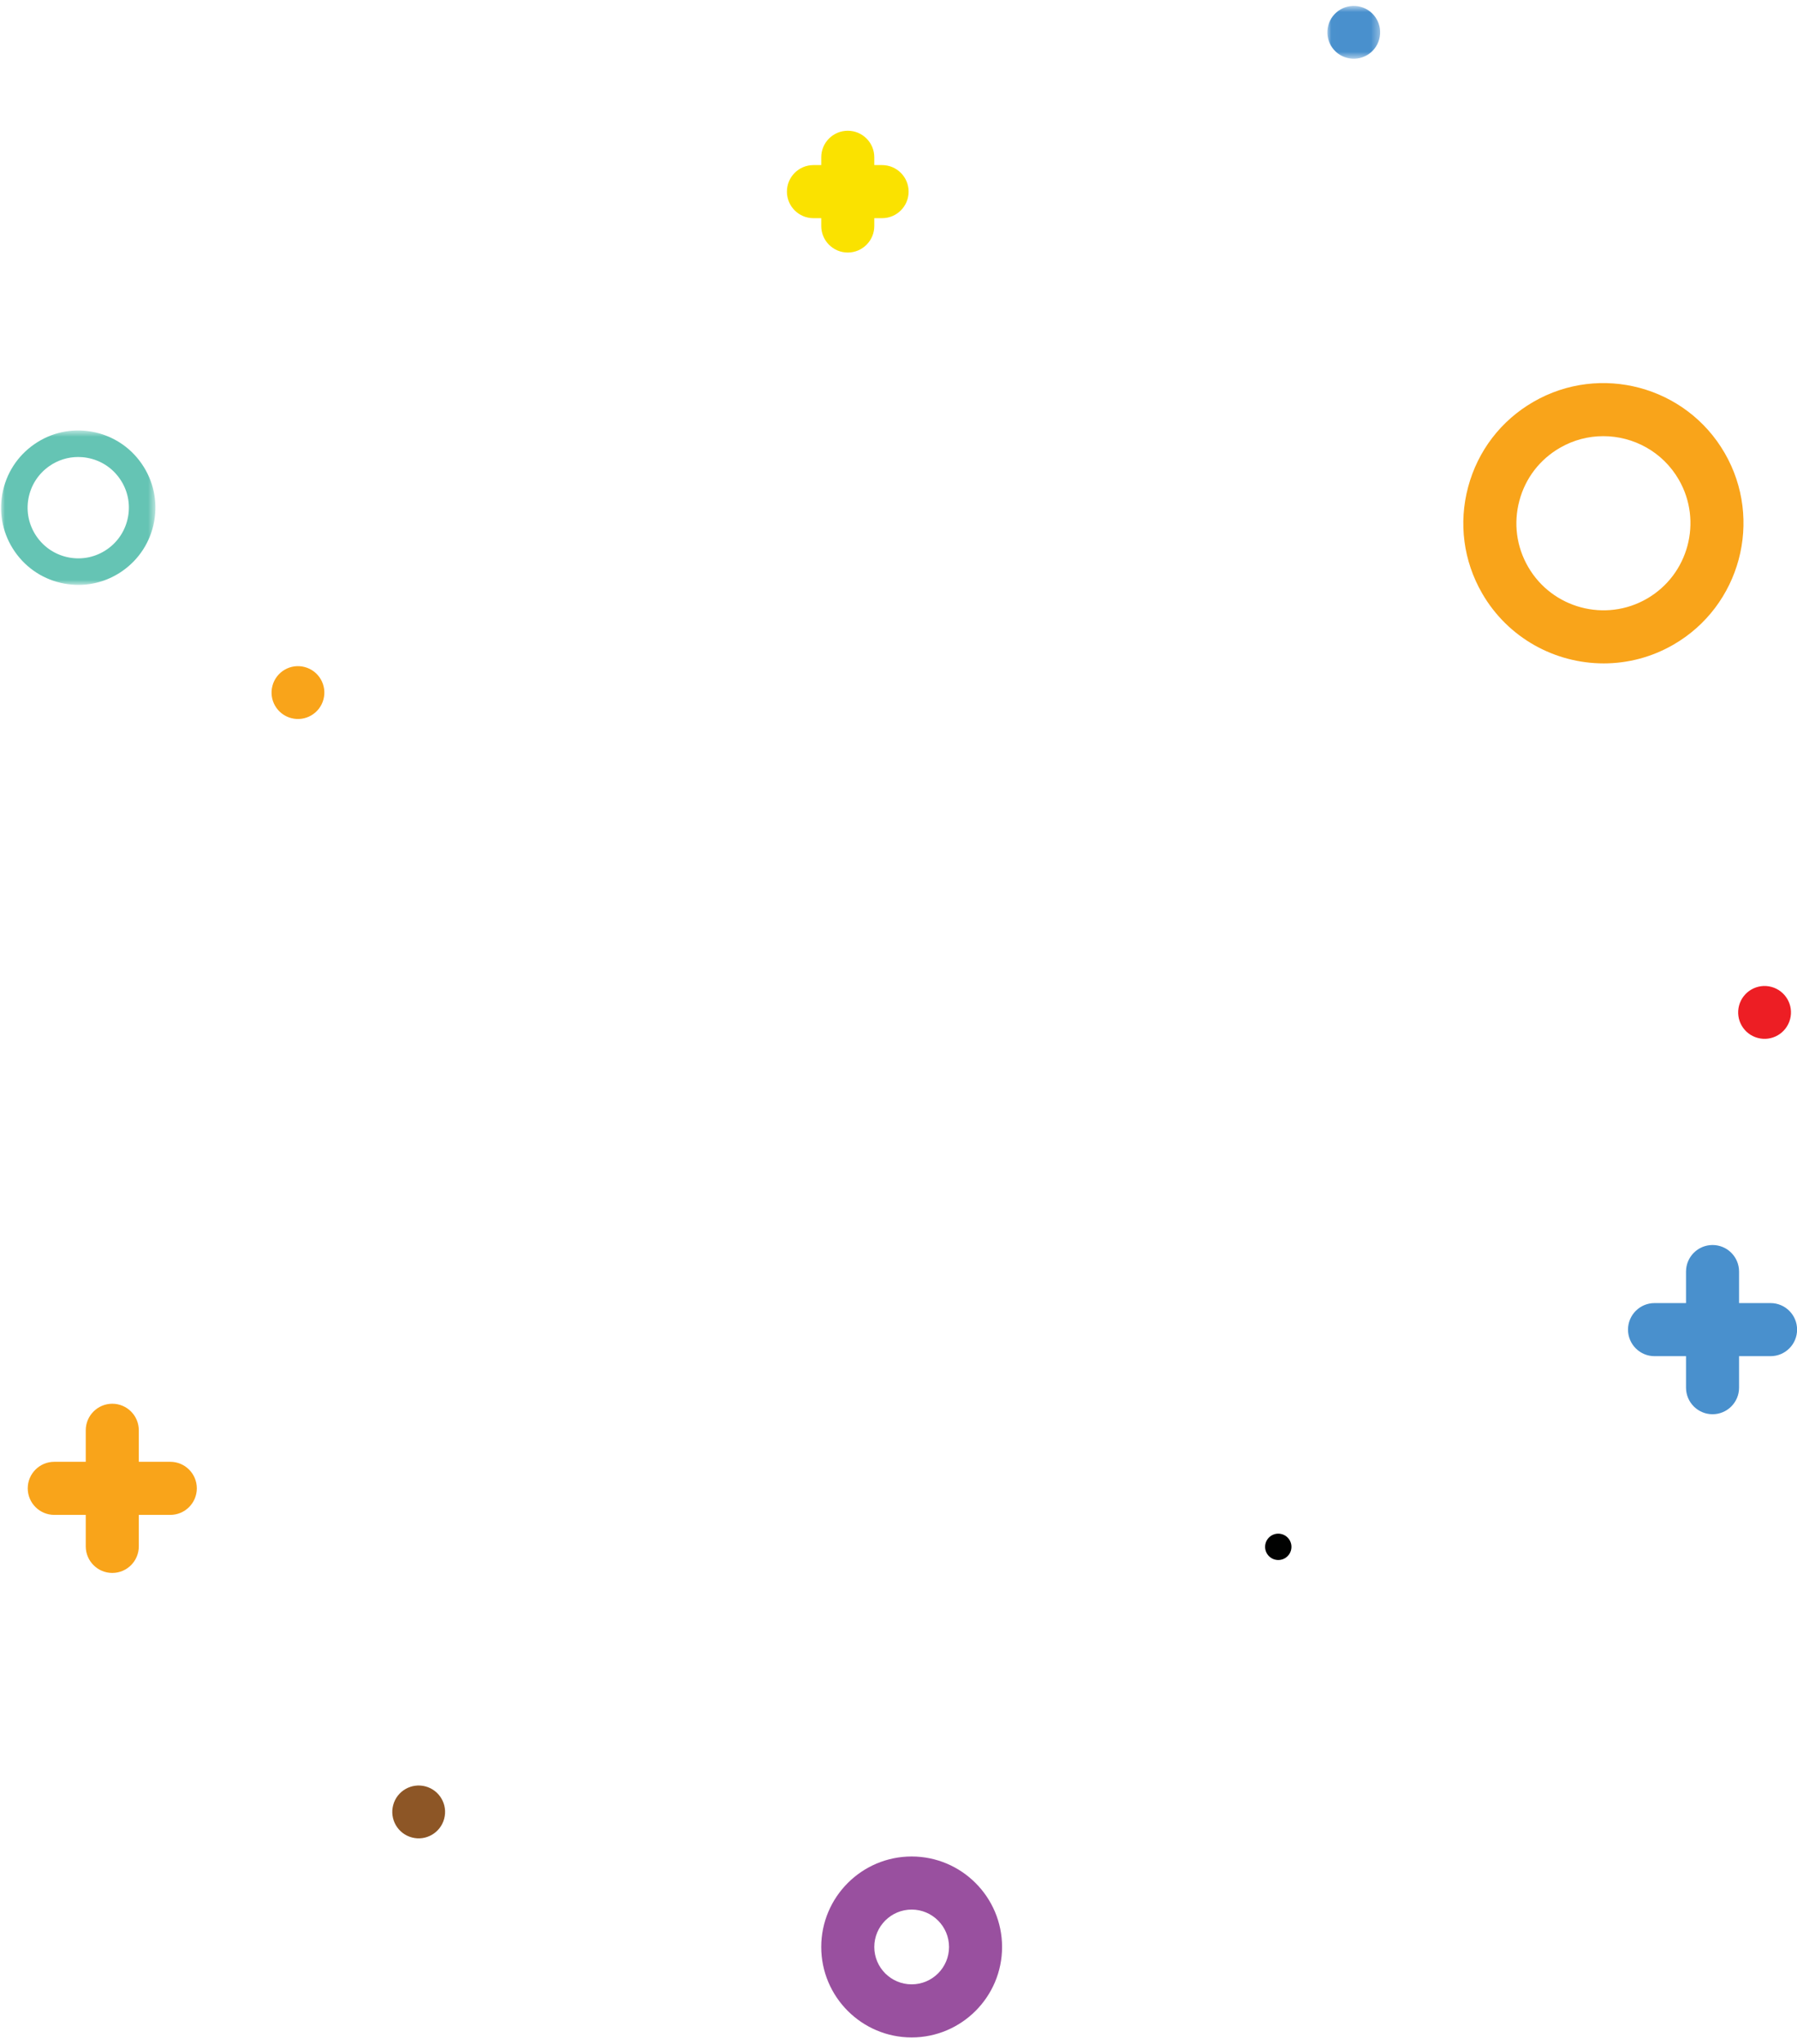 <svg viewBox="0 0 226 257" version="1.1" xmlns="http://www.w3.org/2000/svg" xmlns:xlink="http://www.w3.org/1999/xlink">
  <defs>
    <path id="path-1" d="M6.654,0.717 L0.011,0.717 L0.011,7.362 L6.654,7.362 L6.654,0.717 L6.654,0.717 Z"></path>
    <path id="path-3" d="M4.5207819e-20,0.697 L4.5207819e-20,20.12 L19.411,20.12 L19.411,0.697 L0,0.697 L4.5207819e-20,0.697 Z"></path>
  </defs>
  <g id="Whack-a-mole" stroke="none" stroke-width="1" fill="none" fill-rule="evenodd">
    <g id="Winner" transform="translate(-74, -220)">
      <g id="Page-1" transform="translate(74.135, 219.899)">
        <path d="M201.505,54.943 C199.647,54.943 197.769,55.413 196.051,56.408 C193.516,57.87 191.704,60.229 190.951,63.056 C190.193,65.883 190.58,68.833 192.045,71.367 C195.06,76.593 201.768,78.399 206.996,75.375 C212.219,72.355 214.017,65.646 211.002,60.416 C208.977,56.905 205.291,54.943 201.505,54.943 M201.555,83.515 C195.461,83.515 189.526,80.351 186.264,74.704 C183.912,70.626 183.288,65.876 184.506,61.331 C185.723,56.782 188.639,52.98 192.715,50.627 C201.125,45.768 211.922,48.658 216.779,57.079 C221.636,65.493 218.741,76.296 210.331,81.156 C207.566,82.754 204.54,83.515 201.555,83.515" id="orange-o" fill="#F9A41A"></path>
        <path d="M218.578,126.54 C219.052,124.768 220.873,123.716 222.645,124.19 C224.416,124.664 225.47,126.486 224.993,128.259 C224.519,130.031 222.698,131.086 220.927,130.608 C219.155,130.134 218.105,128.312 218.578,126.54" id="red" fill="#ED1E24"></path>
        <g id="blue_smal" transform="translate(166.787, 0.127)">
          <mask id="mask-2" fill="white">
            <use xlink:href="#path-1"></use>
          </mask>
          <g id="Clip-6"></g>
          <path d="M0.124,3.179 C0.598,1.407 2.419,0.355 4.191,0.829 C5.962,1.303 7.016,3.126 6.539,4.898 C6.065,6.67 4.244,7.725 2.473,7.247 C0.702,6.774 -0.349,4.951 0.124,3.179" id="Fill-5" fill="#4990CD" mask="url(#mask-2)"></path>
        </g>
        <path d="M40.545,88.044 C40.071,89.816 38.25,90.867 36.479,90.393 C34.707,89.919 33.653,88.097 34.13,86.325 C34.604,84.552 36.425,83.498 38.197,83.975 C39.968,84.449 41.019,86.271 40.545,88.044" id="orange" fill="#F9A41A"></path>
        <path d="M49.313,227.068 C49.786,225.296 51.608,224.245 53.379,224.719 C55.15,225.193 56.204,227.015 55.727,228.787 C55.254,230.559 53.432,231.614 51.661,231.137 C49.89,230.663 48.839,228.841 49.313,227.068" id="brown" fill="#8D5626"></path>
        <path d="M159.027,194.167 C159.264,193.283 160.171,192.759 161.055,192.996 C161.939,193.233 162.466,194.14 162.229,195.025 C161.993,195.909 161.082,196.433 160.198,196.196 C159.314,195.959 158.79,195.052 159.027,194.167" id="black" fill="#010201"></path>
        <path d="M114.52,240.206 C111.928,240.206 109.82,242.316 109.82,244.909 C109.82,247.502 111.928,249.608 114.52,249.608 C117.111,249.608 119.22,247.502 119.22,244.909 C119.22,242.316 117.111,240.206 114.52,240.206 M114.52,256.283 C108.252,256.283 103.148,251.18 103.148,244.909 C103.148,238.634 108.252,233.531 114.52,233.531 C120.787,233.531 125.891,238.634 125.891,244.909 C125.891,251.18 120.787,256.283 114.52,256.283" id="purple-o" fill="#99509F"></path>
        <g id="green-o" transform="translate(0, 53.527)">
          <mask id="mask-4" fill="white">
            <use xlink:href="#path-3"></use>
          </mask>
          <g id="Clip-17"></g>
          <path d="M9.693,4.036 C8.405,4.036 7.151,4.427 6.073,5.177 C4.676,6.149 3.742,7.607 3.438,9.279 C3.138,10.955 3.508,12.647 4.479,14.045 C5.45,15.44 6.904,16.375 8.579,16.679 L8.582,16.679 C10.256,16.982 11.944,16.609 13.339,15.641 C14.736,14.669 15.67,13.211 15.971,11.535 C16.274,9.86 15.904,8.168 14.933,6.773 C13.962,5.374 12.508,4.44 10.834,4.14 C10.453,4.069 10.07,4.036 9.693,4.036 M9.729,20.12 C9.149,20.12 8.569,20.066 7.988,19.963 C5.44,19.502 3.218,18.08 1.737,15.948 C0.259,13.818 -0.305,11.242 0.156,8.689 C0.616,6.139 2.04,3.916 4.169,2.437 C6.297,0.956 8.869,0.395 11.424,0.852 C13.972,1.313 16.194,2.738 17.672,4.867 C19.15,6.996 19.713,9.573 19.256,12.126 C18.796,14.676 17.372,16.899 15.243,18.381 C13.599,19.522 11.687,20.12 9.729,20.12" id="Fill-16" fill="#65C4B4" mask="url(#mask-4)"></path>
        </g>
        <g id="yellow-x" transform="translate(98, 16)" fill="#FAE200">
          <path d="M8.485,15.854 C6.643,15.854 5.149,14.359 5.149,12.516 L5.149,3.879 C5.149,2.033 6.643,0.541 8.485,0.541 C10.326,0.541 11.821,2.033 11.821,3.879 L11.821,12.516 C11.821,14.359 10.326,15.854 8.485,15.854" id="Fill-19"></path>
          <path d="M12.801,11.534 L4.168,11.534 C2.323,11.534 0.832,10.038 0.832,8.196 C0.832,6.354 2.323,4.859 4.168,4.859 L12.801,4.859 C14.642,4.859 16.137,6.354 16.137,8.196 C16.137,10.038 14.642,11.534 12.801,11.534" id="Fill-21"></path>
        </g>
        <g id="orange-x" transform="translate(3, 176)" fill="#F9A41A">
          <path d="M10.986,21.879 C9.145,21.879 7.65,20.384 7.65,18.542 L7.65,3.94 C7.65,2.098 9.145,0.603 10.986,0.603 C12.827,0.603 14.322,2.098 14.322,3.94 L14.322,18.542 C14.322,20.384 12.827,21.879 10.986,21.879" id="Fill-23"></path>
          <path d="M18.283,14.579 L3.689,14.579 C1.848,14.579 0.353,13.083 0.353,11.241 C0.353,9.399 1.848,7.904 3.689,7.904 L18.283,7.904 C20.124,7.904 21.619,9.399 21.619,11.241 C21.619,13.083 20.124,14.579 18.283,14.579" id="Fill-25"></path>
        </g>
        <g id="blue-x" transform="translate(204, 156)" fill="#4990CD">
          <path d="M11.243,21.923 C9.402,21.923 7.908,20.428 7.908,18.585 L7.908,3.984 C7.908,2.141 9.402,0.646 11.243,0.646 C13.085,0.646 14.579,2.141 14.579,3.984 L14.579,18.585 C14.579,20.428 13.085,21.923 11.243,21.923" id="Fill-27"></path>
          <path d="M18.54,14.622 L3.947,14.622 C2.105,14.622 0.611,13.127 0.611,11.284 C0.611,9.442 2.105,7.947 3.947,7.947 L18.54,7.947 C20.382,7.947 21.876,9.442 21.876,11.284 C21.876,13.127 20.382,14.622 18.54,14.622" id="Fill-29"></path>
        </g>
      </g>
    </g>
  </g>
</svg>
